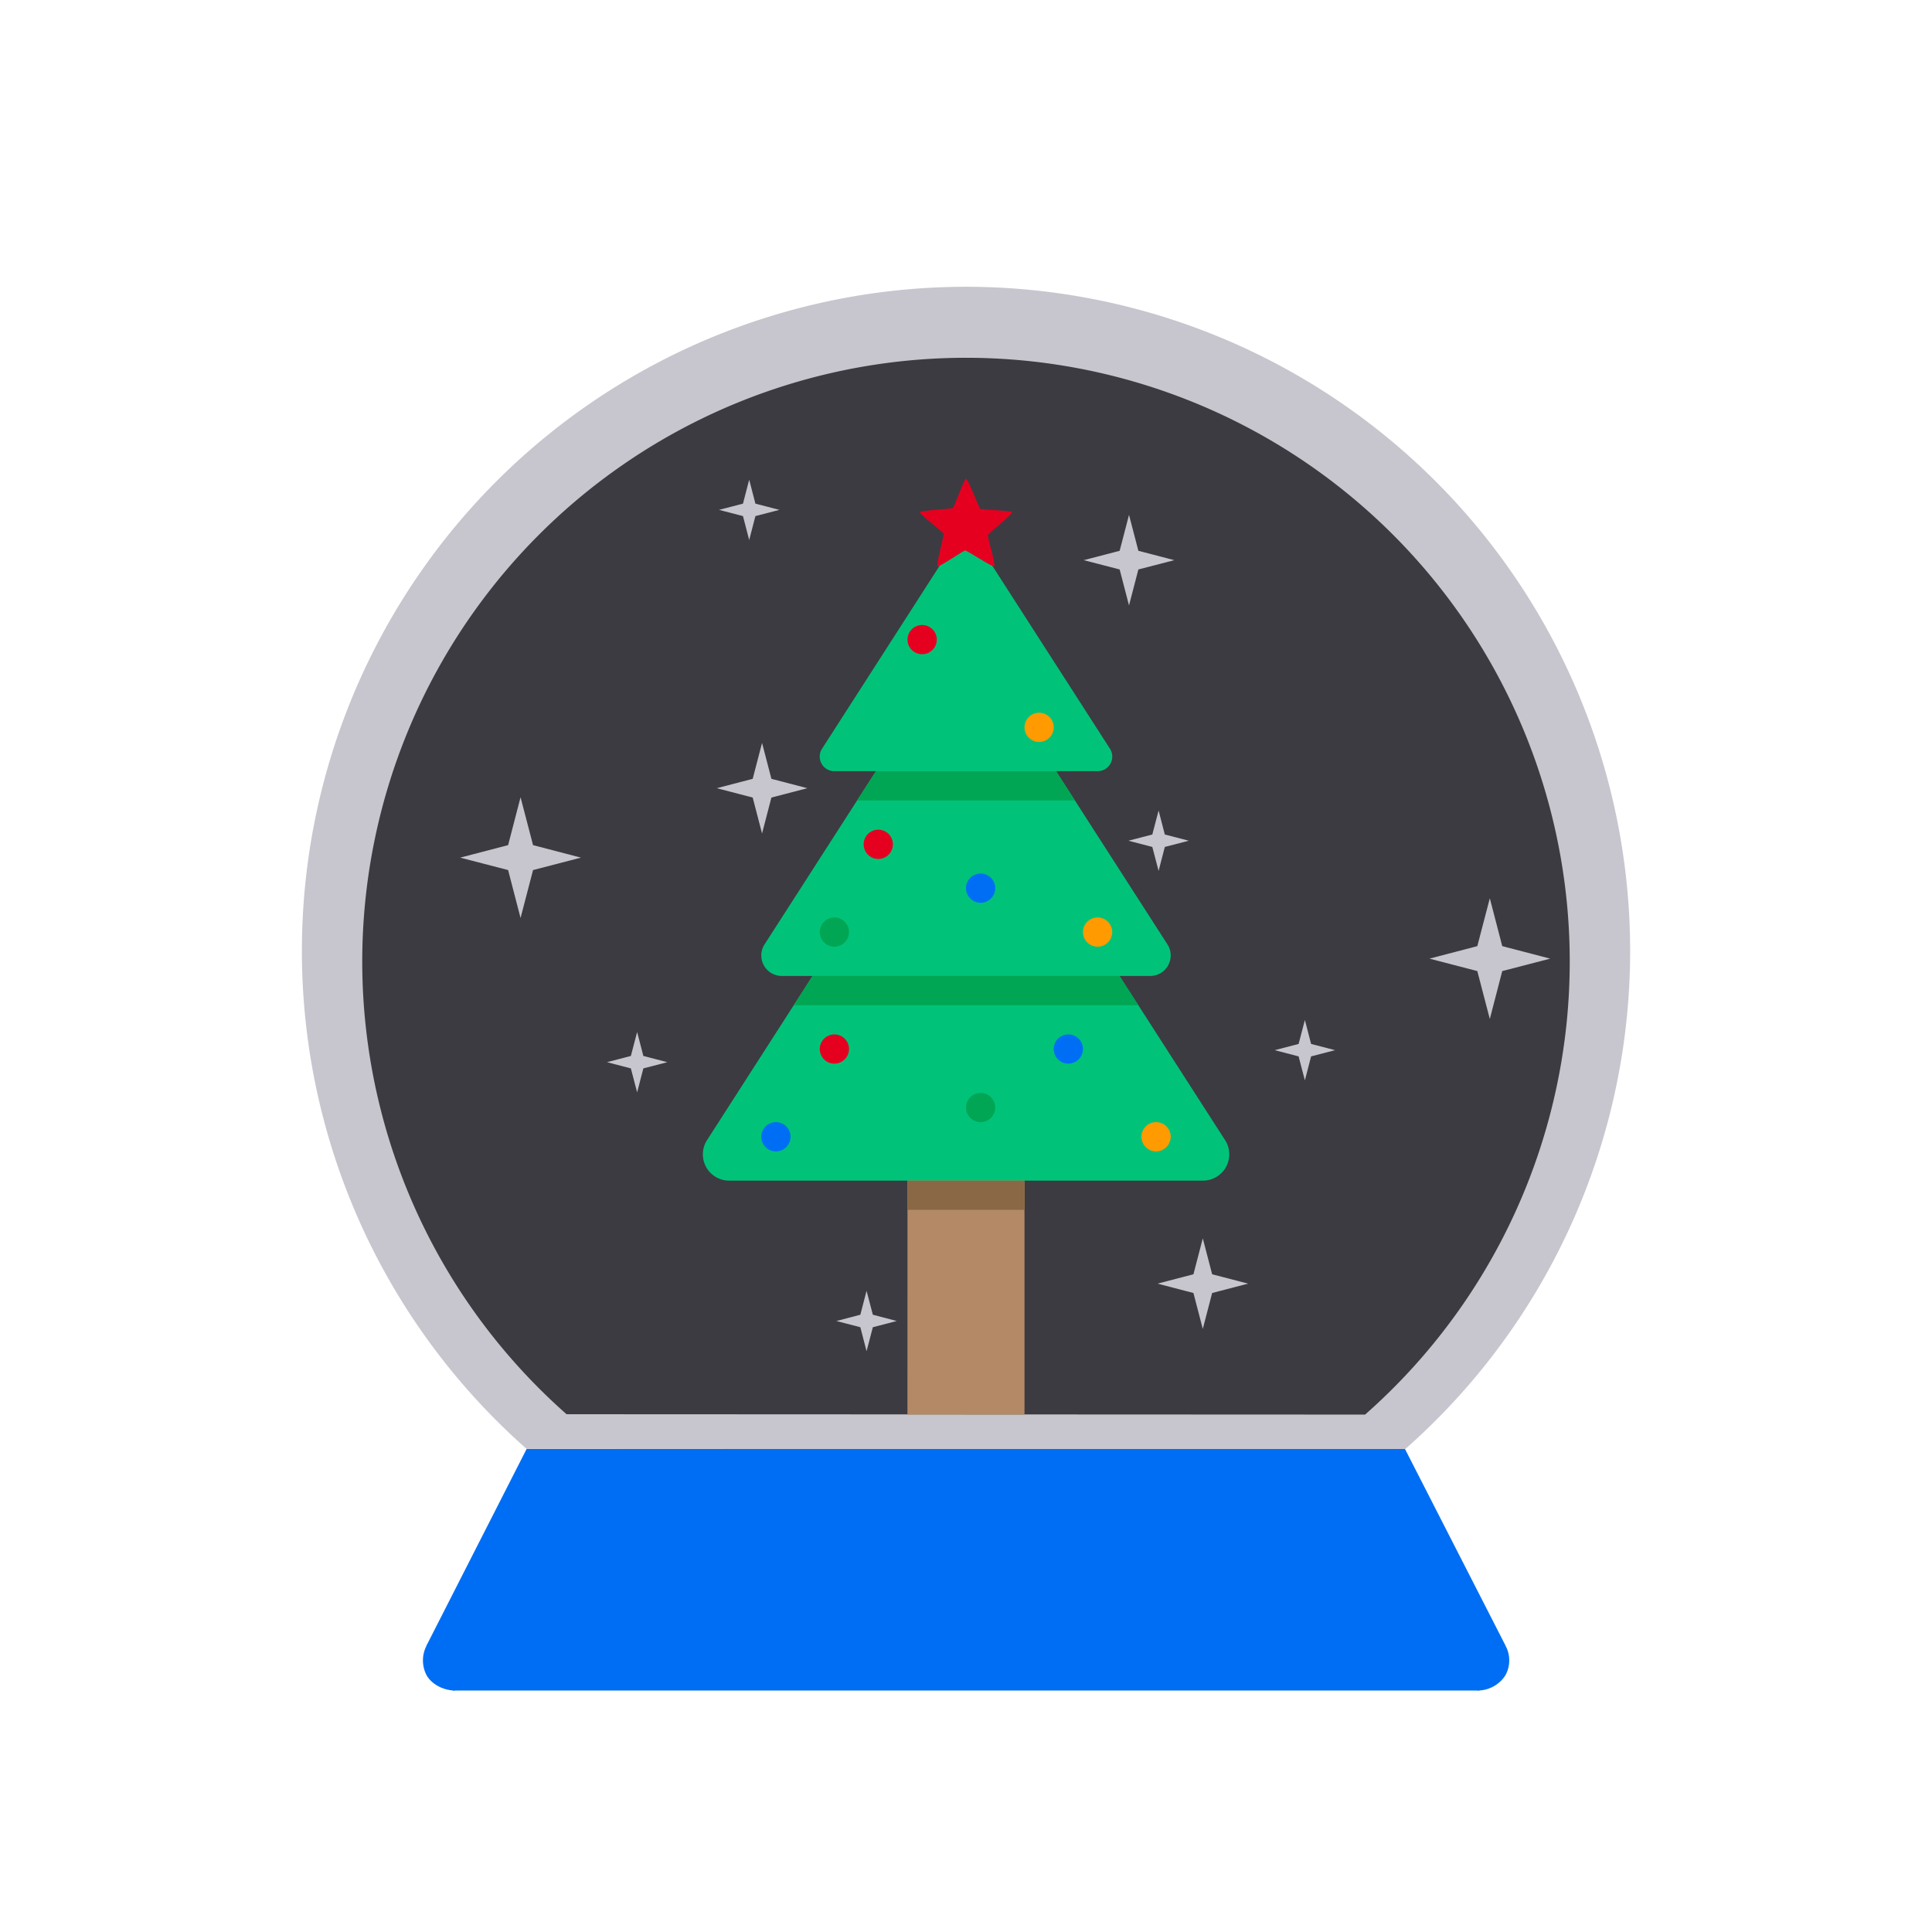 <?xml version="1.0" standalone="no"?><!DOCTYPE svg PUBLIC "-//W3C//DTD SVG 1.1//EN" "http://www.w3.org/Graphics/SVG/1.1/DTD/svg11.dtd"><svg t="1544062942105" class="icon" style="" viewBox="0 0 1024 1024" version="1.1" xmlns="http://www.w3.org/2000/svg" p-id="1377" xmlns:xlink="http://www.w3.org/1999/xlink" width="200" height="200"><defs><style type="text/css"></style></defs><path d="M279.104 767.936a352 352 0 0 1-96.32-388.48A352 352 0 0 1 512.16 152a352 352 0 0 1 329.184 227.744 352 352 0 0 1-96.672 388.416" fill="#C7C6CE" p-id="1378"></path><path d="M300.288 749.568a320 320 0 0 1-87.584-353.184 320 320 0 0 1 299.424-206.752 320 320 0 0 1 299.264 207.04A320 320 0 0 1 723.52 749.76" fill="#3C3B41" p-id="1379"></path><path d="M279.104 768h465.568l53.184 104-13.856 24h-544l-13.856-24z" fill="#006EF4" p-id="1380"></path><path d="M241.12 896c-5.728 0-12.128-3.04-14.976-8a16.96 16.96 0 0 1 0.352-16.512M783.104 896a17.472 17.472 0 0 0 14.752-8 16.256 16.256 0 0 0-0.128-16.128" fill="#006EF4" p-id="1381"></path><path d="M275.904 486.56l-6.592-25.408-25.408-6.592 25.408-6.624 6.592-25.376 6.624 25.376 25.376 6.624-25.376 6.592zM598.4 320.896l-4.96-19.072-19.04-4.928 19.04-4.96 4.96-19.04 4.96 19.04 19.04 4.96-19.04 4.928zM691.616 572.608l-3.328-12.704-12.672-3.296 12.672-3.296 3.328-12.704 3.296 12.704 12.704 3.296-12.704 3.296zM789.632 540.096l-6.624-25.408-25.376-6.592 25.376-6.624 6.624-25.376 6.592 25.376 25.408 6.624-25.408 6.592z" fill="#C7C6CE" p-id="1382"></path><path d="M480.992 594.752h62.016v155.008H480.96z" fill="#B48966" p-id="1383"></path><path d="M511.648 284.768a7.744 7.744 0 0 0-6.4 3.84L435.52 397.12a7.744 7.744 0 0 0 0 7.776 7.744 7.744 0 0 0 6.72 3.84h139.52a7.744 7.744 0 0 0 6.72-3.84 7.744 7.744 0 0 0 0-7.776l-69.76-108.48a7.744 7.744 0 0 0-6.72-3.872 7.744 7.744 0 0 0-0.352 0z" fill="#00C379" p-id="1384"></path><path d="M511.488 343.68a10.88 10.88 0 0 0-8.864 5.408l-97.664 151.872a10.88 10.88 0 0 0 0 10.88 10.88 10.88 0 0 0 9.376 5.44h195.328a10.88 10.88 0 0 0 9.376-5.44 10.88 10.88 0 0 0 0-10.88l-97.664-151.872a10.88 10.88 0 0 0-9.376-5.44 10.88 10.88 0 0 0-0.512 0z" fill="#00C379" p-id="1385"></path><path d="M512 402.56a13.952 13.952 0 0 0-12.096 6.976L374.4 604.832a13.952 13.952 0 0 0 0 13.952 13.952 13.952 0 0 0 12.096 6.976h251.072a13.952 13.952 0 0 0 12.096-6.976 13.952 13.952 0 0 0 0-13.952l-125.568-195.296A13.952 13.952 0 0 0 512 402.56z" fill="#00C379" p-id="1386"></path><path d="M527.04 300.224c-0.864 0.576-14.4-8.416-15.424-8.448-1.024 0-13.92 9.024-14.72 8.416-0.864-0.64 3.52-16.32 3.2-17.28-0.288-0.96-12.864-10.496-12.512-11.424 0.352-0.992 16.608-1.664 17.44-2.272 0.832-0.608 5.984-15.488 7.008-15.456 1.056 0.032 6.688 15.264 7.52 15.904 0.832 0.608 16.576 0.896 16.864 1.856 0.32 1.024-12.48 11.104-12.8 12.096-0.32 0.96 4.288 16.032 3.456 16.608z" fill="#E6001F" p-id="1387"></path><path d="M496.512 339.008a7.744 7.744 0 0 1-7.776 7.744 7.744 7.744 0 0 1-7.744-7.744 7.744 7.744 0 0 1 7.744-7.744 7.744 7.744 0 0 1 7.776 7.744z" fill="#E6001F" p-id="1388"></path><path d="M558.496 385.504a7.744 7.744 0 0 1-7.744 7.744 7.744 7.744 0 0 1-7.744-7.744 7.744 7.744 0 0 1 7.744-7.744 7.744 7.744 0 0 1 7.744 7.744z" fill="#FF9A00" p-id="1389"></path><path d="M473.248 447.52a7.744 7.744 0 0 1-7.744 7.744 7.744 7.744 0 0 1-7.744-7.744 7.744 7.744 0 0 1 7.744-7.776 7.744 7.744 0 0 1 7.744 7.776z" fill="#E6001F" p-id="1390"></path><path d="M589.504 494.016a7.744 7.744 0 0 1-7.744 7.744 7.744 7.744 0 0 1-7.776-7.744 7.744 7.744 0 0 1 7.776-7.744 7.744 7.744 0 0 1 7.744 7.744z" fill="#FF9A00" p-id="1391"></path><path d="M527.488 470.752a7.744 7.744 0 0 1-7.744 7.744 7.744 7.744 0 0 1-7.744-7.744 7.744 7.744 0 0 1 7.744-7.744 7.744 7.744 0 0 1 7.744 7.744z" fill="#006EF4" p-id="1392"></path><path d="M449.984 494.016a7.744 7.744 0 0 1-7.744 7.744 7.744 7.744 0 0 1-7.744-7.744 7.744 7.744 0 0 1 7.744-7.744 7.744 7.744 0 0 1 7.744 7.744z" fill="#00A654" p-id="1393"></path><path d="M573.984 556a7.744 7.744 0 0 1-7.744 7.744 7.744 7.744 0 0 1-7.744-7.744 7.744 7.744 0 0 1 7.744-7.744 7.744 7.744 0 0 1 7.744 7.744z" fill="#006EF4" p-id="1394"></path><path d="M449.984 556a7.744 7.744 0 0 1-7.744 7.744 7.744 7.744 0 0 1-7.744-7.744 7.744 7.744 0 0 1 7.744-7.744 7.744 7.744 0 0 1 7.744 7.744z" fill="#E6001F" p-id="1395"></path><path d="M527.488 587.008a7.744 7.744 0 0 1-7.744 7.744 7.744 7.744 0 0 1-7.744-7.744 7.744 7.744 0 0 1 7.744-7.744 7.744 7.744 0 0 1 7.744 7.744z" fill="#00A654" p-id="1396"></path><path d="M620.48 602.496a7.744 7.744 0 0 1-7.744 7.776 7.744 7.744 0 0 1-7.744-7.776 7.744 7.744 0 0 1 7.744-7.744 7.744 7.744 0 0 1 7.776 7.744z" fill="#FF9A00" p-id="1397"></path><path d="M464.256 408.768l-9.984 15.488h115.456l-9.984-15.488h-95.488zM430.688 517.248l-9.952 15.52h182.528l-9.92-15.52h-162.656z" fill="#00A654" p-id="1398"></path><path d="M419.008 602.496a7.744 7.744 0 0 1-7.744 7.776 7.744 7.744 0 0 1-7.776-7.776 7.744 7.744 0 0 1 7.776-7.744 7.744 7.744 0 0 1 7.744 7.744z" fill="#006EF4" p-id="1399"></path><path d="M480.992 625.76h62.016v15.488H480.96z" fill="#8A6845" p-id="1400"></path><path d="M337.696 578.976l-3.328-12.704-12.672-3.296 12.672-3.296 3.328-12.704 3.296 12.704 12.704 3.296-12.704 3.296zM614.08 461.6l-3.328-12.704-12.672-3.296 12.672-3.296 3.328-12.704 3.296 12.704 12.704 3.296-12.704 3.296zM397.088 286.24l-3.296-12.704-12.704-3.296 12.704-3.296 3.296-12.704 3.296 12.704 12.704 3.296-12.704 3.296zM459.296 716.16l-3.296-12.704-12.704-3.296 12.704-3.328 3.296-12.672 3.328 12.672 12.672 3.328-12.672 3.296zM403.904 441.76l-4.96-19.04-19.04-4.96 19.04-4.96 4.96-19.04 4.96 19.04 19.04 4.96-19.04 4.96zM637.504 704.352l-4.96-19.04-19.04-4.96 19.04-4.96 4.96-19.04 4.96 19.04 19.04 4.96-19.04 4.96z" fill="#C7C6CE" p-id="1401"></path></svg>